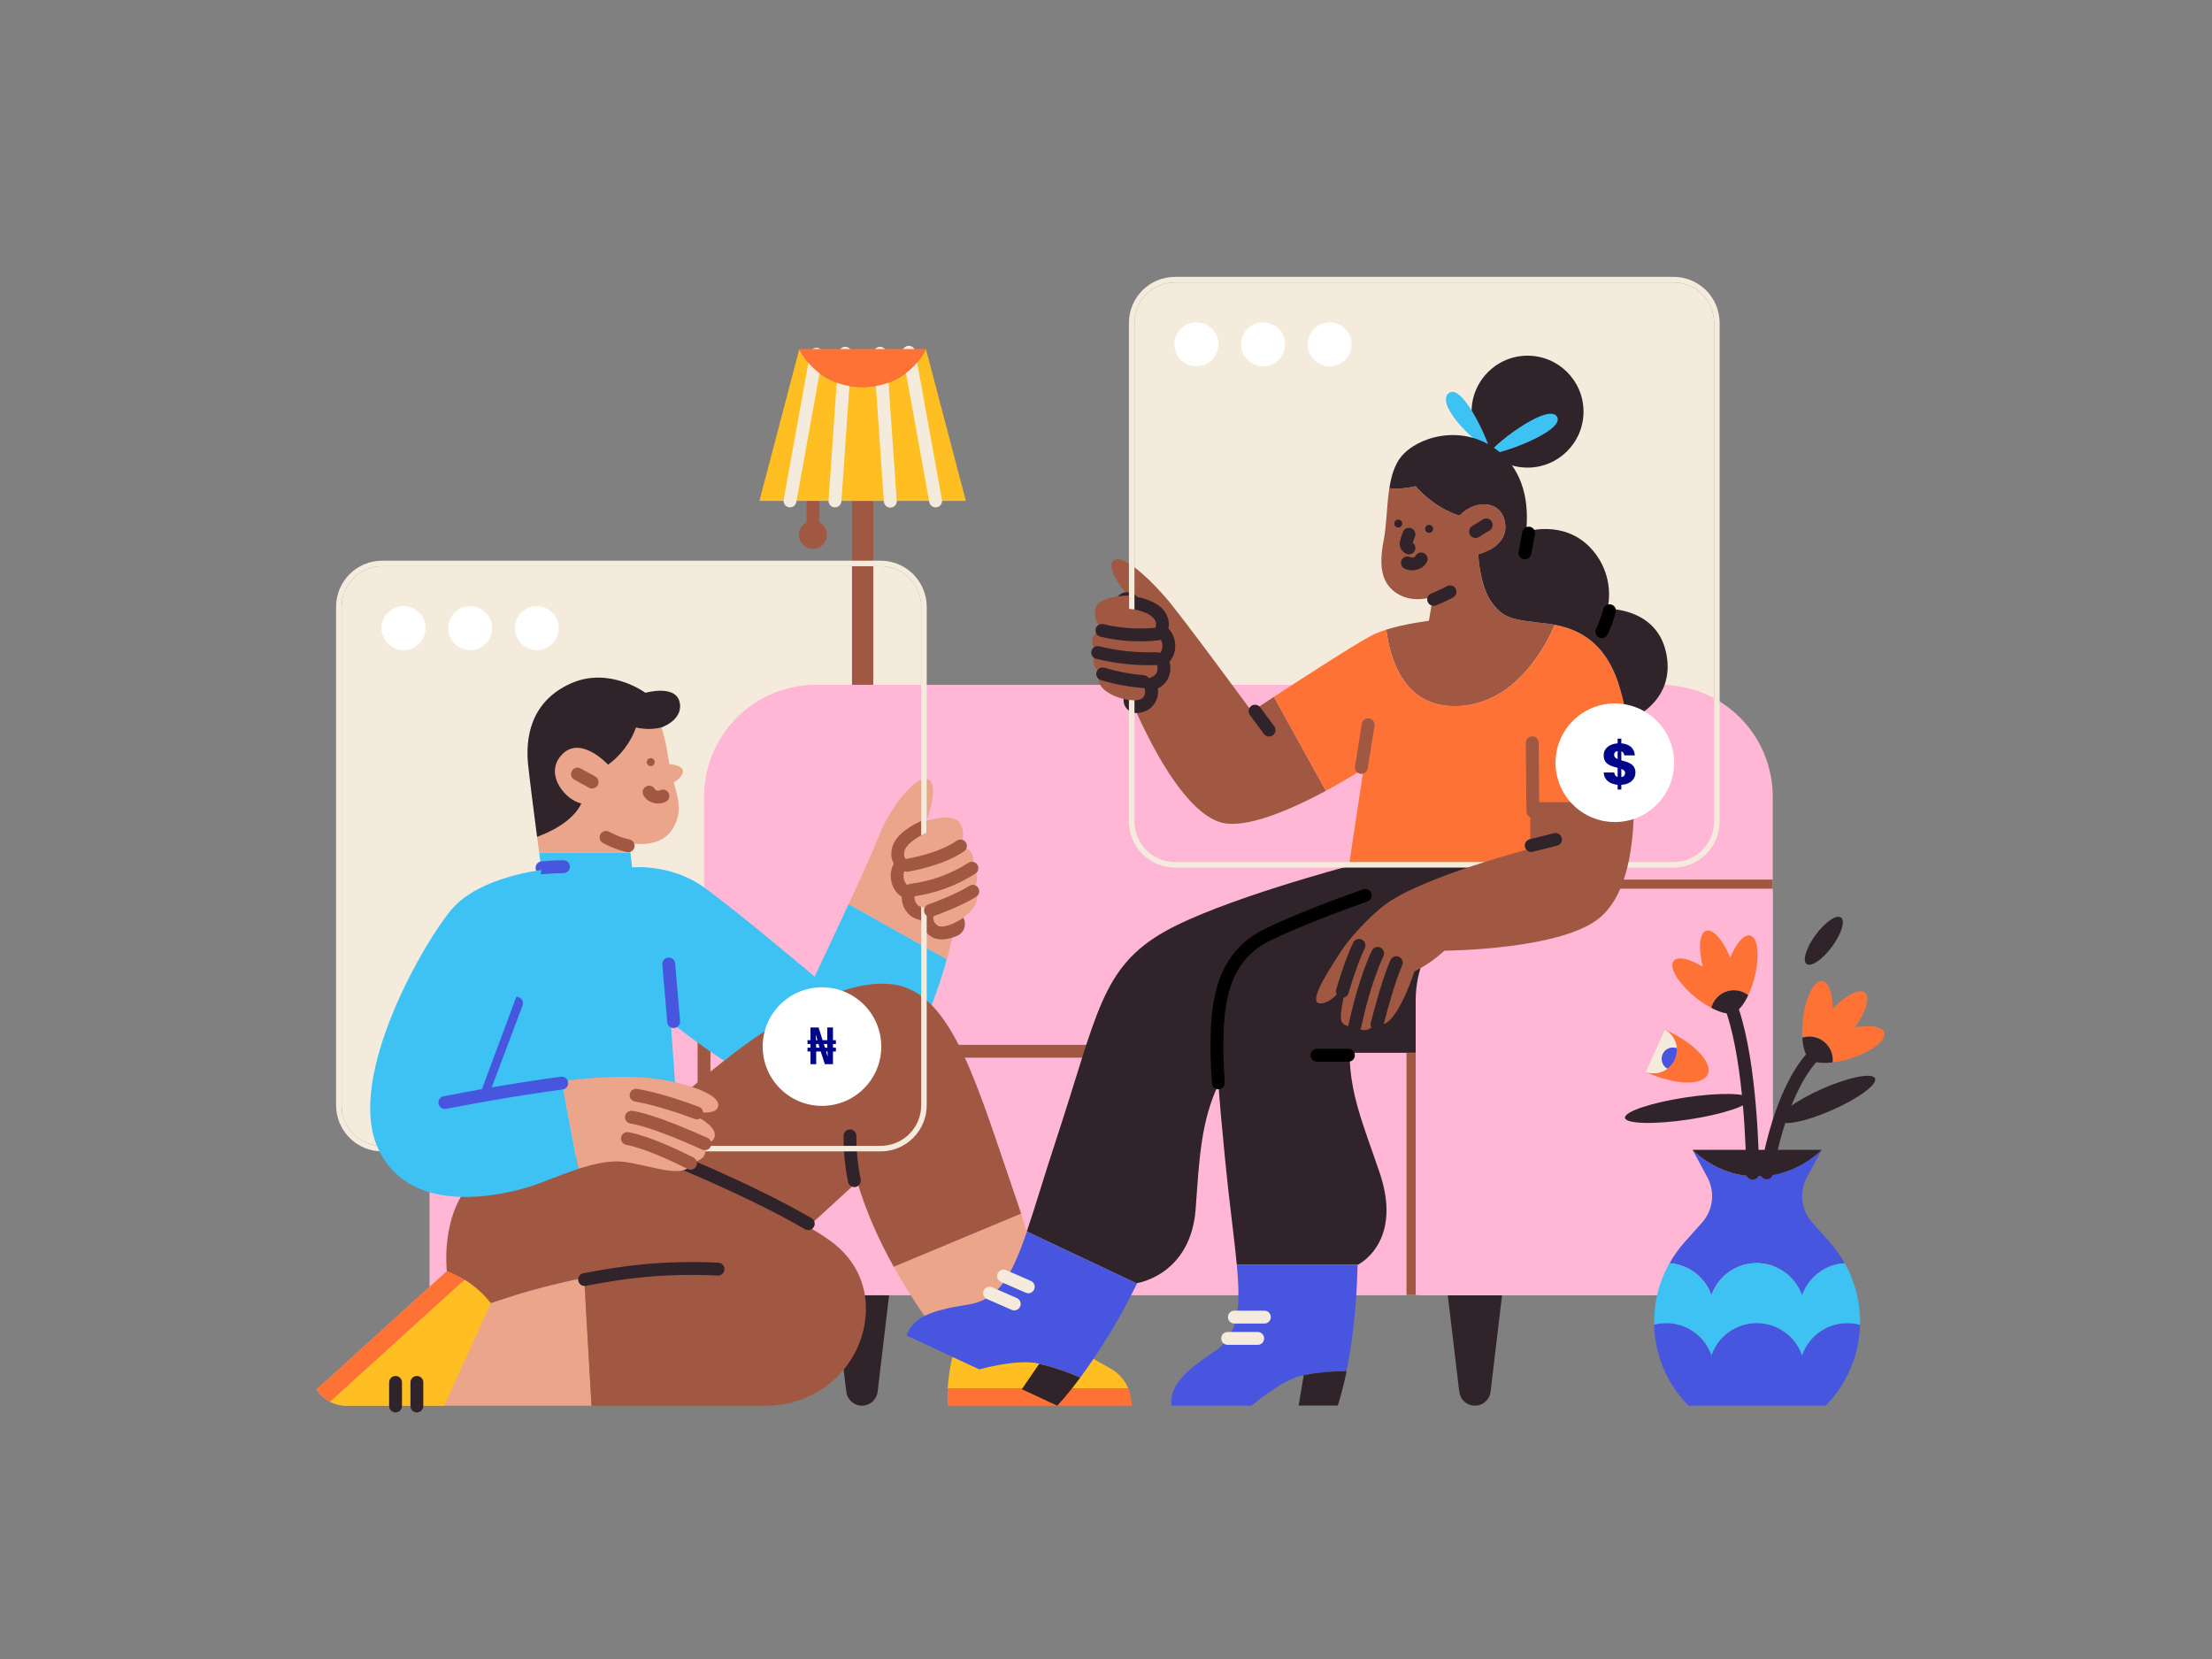 <svg width="688" height="516" viewBox="0 0 688 516" fill="none" xmlns="http://www.w3.org/2000/svg">
<rect x="0" y="0" width="688" height="516" fill="#808080" stroke="none"/>
<g clip-path="url(#clip0)">
<path d="M273.927 176.111H118.861C111.895 176.111 106.249 181.758 106.249 188.723V343.79C106.249 350.755 111.895 356.402 118.861 356.402H273.927C280.893 356.402 286.539 350.755 286.539 343.79V188.723C286.539 181.758 280.893 176.111 273.927 176.111Z" fill="#F5EBDD"/>
<path d="M252.861 170.719C255.265 170.719 257.213 168.771 257.213 166.367C257.213 163.964 255.265 162.016 252.861 162.016C250.458 162.016 248.51 163.964 248.51 166.367C248.51 168.771 250.458 170.719 252.861 170.719Z" fill="#A15842"/>
<path d="M252.861 151.24V164.919" stroke="#A15842" stroke-width="4" stroke-miterlimit="10"/>
<path d="M271.614 155.802H264.992V212.996H271.614V155.802Z" fill="#A15842"/>
<path d="M288.014 108.644C286.69 111.262 281.134 120.404 268.303 120.404C255.472 120.404 249.92 111.262 248.592 108.644L236.186 155.802H300.424L288.014 108.644Z" fill="#FFBE21"/>
<path d="M282.66 109.56L291.002 155.81" stroke="#F5EBDD" stroke-width="4" stroke-miterlimit="10" stroke-linecap="round"/>
<path d="M253.949 110.161L245.715 155.81" stroke="#F5EBDD" stroke-width="4" stroke-miterlimit="10" stroke-linecap="round"/>
<path d="M262.893 109.865L259.703 155.794" stroke="#F5EBDD" stroke-width="4" stroke-miterlimit="10" stroke-linecap="round"/>
<path d="M273.712 109.865L276.911 155.884" stroke="#F5EBDD" stroke-width="4" stroke-miterlimit="10" stroke-linecap="round"/>
<path d="M268.32 120.4C281.155 120.4 286.707 111.258 288.031 108.639V108.549H248.617L248.592 108.639C249.92 111.262 255.472 120.4 268.32 120.4Z" fill="#FF7235"/>
<path d="M520.528 87.827H365.461C358.496 87.827 352.849 93.474 352.849 100.439V255.506C352.849 262.471 358.496 268.118 365.461 268.118H520.528C527.493 268.118 533.14 262.471 533.14 255.506V100.439C533.14 93.474 527.493 87.827 520.528 87.827Z" fill="#F5EBDD"/>
<path d="M268.092 437.215C266.896 437.216 265.741 436.779 264.844 435.987C263.947 435.195 263.371 434.102 263.225 432.915L259.595 402.424H276.589L272.96 432.915C272.814 434.103 272.238 435.196 271.341 435.988C270.444 436.78 269.289 437.217 268.092 437.215V437.215Z" fill="#30242A"/>
<path d="M458.741 437.215C457.545 437.217 456.39 436.78 455.494 435.988C454.598 435.195 454.023 434.102 453.878 432.915L450.249 402.424H467.238L463.609 432.915C463.463 434.103 462.887 435.196 461.99 435.988C461.094 436.78 459.938 437.217 458.741 437.215Z" fill="#30242A"/>
<path d="M168.384 276.408H244.67V402.828H133.601V311.187C133.602 301.962 137.267 293.116 143.79 286.594C150.313 280.072 159.16 276.408 168.384 276.408V276.408Z" fill="#FFB7D5"/>
<path d="M253.76 212.996H516.593C525.818 212.996 534.665 216.661 541.188 223.184C547.711 229.707 551.376 238.554 551.376 247.779V402.816H218.986V247.775C218.986 238.55 222.651 229.703 229.174 223.18C235.697 216.657 244.544 212.992 253.769 212.992L253.76 212.996Z" fill="#FFB7D5"/>
<path d="M218.977 295.036V402.816" stroke="#A15842" stroke-width="4" stroke-miterlimit="10" stroke-linecap="round"/>
<path d="M253.76 326.972H516.593C525.818 326.972 534.665 330.636 541.188 337.159C547.711 343.682 551.376 352.529 551.376 361.754V402.819H218.986V361.754C218.986 352.531 222.65 343.685 229.171 337.162C235.692 330.64 244.537 326.974 253.76 326.972V326.972Z" fill="#FFB7D5"/>
<path d="M414.451 326.972H252.505C243.609 326.972 235.078 330.505 228.788 336.795C222.498 343.085 218.965 351.616 218.965 360.512V402.832" stroke="#A15842" stroke-width="4" stroke-miterlimit="10" stroke-linecap="round"/>
<path d="M439.473 327.501V402.816" stroke="#A15842" stroke-width="4" stroke-miterlimit="10"/>
<path d="M551.376 275.578H473.826" stroke="#A15842" stroke-width="4" stroke-miterlimit="10"/>
<path d="M195.77 262.3C205.716 263.543 208.817 259.32 210.274 255.669C211.93 251.529 210.863 247.968 209.573 243.341C209.573 243.341 212.859 241.553 212.347 239.501C211.917 237.846 208.18 237.661 208.18 237.661C208.034 236.921 207.904 236.155 207.789 235.361C206.959 229.556 205.716 226.24 205.716 226.24C202.814 227.07 199.086 226.67 197.843 226.24C196.164 230.891 193.134 234.935 189.14 237.85C189.14 237.85 180.02 227.904 174.219 235.365C169.489 241.449 176.291 249.039 180.849 249.869C178.14 255.583 170.852 258.899 167.059 260.283C167.292 262.081 167.511 263.749 167.704 265.203H196.084L195.77 262.3Z" fill="#EAA58B"/>
<path d="M294.477 298.386C295.974 293.06 297.197 287.66 298.14 282.209L288.195 255.27C288.195 255.27 292.34 244.09 288.625 242.421C284.909 240.753 276.589 251.55 273.274 260.245C271.842 264.003 267.929 272.642 263.951 281.237L294.477 298.386Z" fill="#EAA58B"/>
<path d="M253.377 303.76C253.377 303.76 229.34 283.451 218.934 275.986C208.528 268.522 196.6 269.777 196.6 269.777L196.08 265.215H167.7C168.13 268.453 168.409 270.603 168.409 270.603L147.279 346.038L210.27 341.063L208.614 317.843C208.614 317.843 242.584 346.223 262.081 343.539C279.663 341.106 289.652 315.718 294.473 298.389L263.943 281.241C258.727 292.533 253.377 303.76 253.377 303.76Z" fill="#3EC1F3"/>
<path d="M180.849 249.882C176.291 249.052 169.484 241.462 174.219 235.378C180.019 227.917 189.14 237.863 189.14 237.863C193.133 234.948 196.164 230.904 197.843 226.253C199.086 226.683 202.814 227.083 205.716 226.253C205.716 226.253 211.934 224.181 211.517 219.21C210.962 212.536 200.741 215.477 200.741 215.477C200.741 215.477 189.561 207.187 177.521 212.575C164.69 218.35 163.443 229.99 164.26 237.863C164.733 242.383 166.027 252.483 167.046 260.296C170.852 258.907 178.14 255.596 180.849 249.882Z" fill="#30242A"/>
<path d="M296.124 287.39C294.227 288.173 292.563 288.401 291.824 287.975C289.966 286.917 289.674 284.703 291.88 281.59C291.88 281.59 286.638 283.632 285.021 280.975C283.404 278.317 285.834 275.871 285.834 275.871C285.834 275.871 282.123 276.894 281.216 273.592C280.308 270.289 283.366 268.561 283.366 268.561C283.366 268.561 281.276 267.782 281.216 265.602C281.134 262.433 286.298 259.862 287.786 259.187" stroke="#A15842" stroke-width="8" stroke-miterlimit="10" stroke-linecap="round"/>
<path d="M209.53 317.753L207.995 299.826" stroke="#4756DF" stroke-width="4" stroke-miterlimit="10" stroke-linecap="round"/>
<path d="M195.379 263.066C192.974 262.522 190.658 261.642 188.499 260.451" stroke="#A15842" stroke-width="4" stroke-miterlimit="10" stroke-linecap="round"/>
<path d="M149.971 340.44L160.652 312.038" stroke="#4756DF" stroke-width="4" stroke-miterlimit="10" stroke-linecap="round"/>
<path d="M206.194 247.59C205.51 248.02 202.939 248.347 201.894 246.373" stroke="#A15842" stroke-width="4" stroke-miterlimit="10" stroke-linecap="round"/>
<path d="M202.401 238.276C203.087 238.276 203.644 237.72 203.644 237.034C203.644 236.347 203.087 235.791 202.401 235.791C201.715 235.791 201.158 236.347 201.158 237.034C201.158 237.72 201.715 238.276 202.401 238.276Z" fill="#A15842"/>
<path d="M179.607 240.766L184.165 243.251" stroke="#A15842" stroke-width="4" stroke-miterlimit="10" stroke-linecap="round"/>
<path d="M295.883 420.342L327.63 410.947C325.209 402.579 320.578 386.716 317.598 377.476L277.982 394.013C283.166 403.297 289.156 412.107 295.883 420.342V420.342Z" fill="#EAA58B"/>
<path d="M296.485 421.052C295.556 424.579 294.98 428.19 294.765 431.832H350.927C349.85 429.239 347.937 427.081 345.492 425.7L329.225 416.489C329.225 416.489 328.606 414.339 327.63 410.942L295.883 420.342C296.27 420.807 296.485 421.052 296.485 421.052Z" fill="#FFBE21"/>
<path d="M294.825 437.216H352.015L351.839 435.444C351.715 434.201 351.407 432.984 350.923 431.832H294.761C294.637 433.625 294.659 435.426 294.825 437.216V437.216Z" fill="#FF7235"/>
<path d="M266.643 367.59C269.386 377.05 273.587 386.127 277.982 394.013L317.598 377.476C317.168 376.087 316.738 374.848 316.377 373.803C303.98 337.98 296.485 309.17 278.249 306.25C249.546 301.684 200.72 351.117 193.388 358.71L203.949 365.113L237.154 380.709L249.249 383.5L266.643 367.59Z" fill="#A15842"/>
<path d="M265.74 367.22C264.8 362.636 264.339 357.967 264.364 353.288" stroke="#30242A" stroke-width="4" stroke-miterlimit="10" stroke-linecap="round"/>
<path d="M419.577 269.36C419.577 269.36 379.858 279.839 362.387 289.669C342.491 300.849 341.248 315.779 328.817 353.494C324.813 365.633 321.984 375.385 319.357 383.048L353.602 399.216L353.666 399.087C353.666 399.087 370.436 396.623 371.903 375.867C373.008 360.387 373.537 348.902 378.946 337.322L471.37 269.352L419.577 269.36Z" fill="#30242A"/>
<path d="M300.893 405.817C288.917 407.632 283.92 409.963 281.973 415.393L304.595 425.924C304.595 425.924 316.725 422.484 323.257 424.165V424.187C327.632 425.213 331.903 426.643 336.015 428.457C342.755 419.257 348.655 409.471 353.645 399.217L319.4 383.049C314.489 397.389 310.396 404.377 300.893 405.817Z" fill="#4856DF"/>
<path d="M317.809 432.081L328.843 437.216C331.391 434.436 333.777 431.511 335.989 428.456C331.877 426.642 327.606 425.213 323.231 424.187L317.809 432.081Z" fill="#30242A"/>
<path d="M312.146 396.881L319.825 400.239" stroke="#F5EBDD" stroke-width="4" stroke-miterlimit="10" stroke-linecap="round"/>
<path d="M307.781 402.209L315.461 405.572" stroke="#F5EBDD" stroke-width="4" stroke-miterlimit="10" stroke-linecap="round"/>
<path d="M459.778 177.143C462.181 177.143 464.129 175.194 464.129 172.791C464.129 170.388 462.181 168.439 459.778 168.439C457.374 168.439 455.426 170.388 455.426 172.791C455.426 175.194 457.374 177.143 459.778 177.143Z" fill="#FFBE21"/>
<path d="M475.116 145.439C484.729 145.439 492.522 137.646 492.522 128.032C492.522 118.419 484.729 110.626 475.116 110.626C465.502 110.626 457.709 118.419 457.709 128.032C457.709 137.646 465.502 145.439 475.116 145.439Z" fill="#30242A"/>
<path d="M463.11 139.639C464.176 140.129 455.237 118.913 450.679 122.228C446.37 125.35 457.705 137.17 463.11 139.639Z" fill="#3EC1F3"/>
<path d="M463.587 140.933C464.563 142.098 487.362 134.121 484.227 129.516C481.17 125.091 462.615 139.75 463.587 140.933Z" fill="#3EC1F3"/>
<path d="M506.2 224.184L508.196 223.875V223.29C507.55 223.63 506.884 223.929 506.2 224.184Z" fill="#30242A"/>
<path d="M451.904 219.627C471.306 219.98 481.097 200.226 483.582 194.331C482.722 194.171 481.862 194.034 480.916 193.931C469.736 192.688 467.655 192.275 463.923 187.3C460.19 182.325 459.777 172.379 459.777 172.379C459.777 172.379 469.444 170.229 468.068 162.433C466.825 155.385 458.535 155.385 453.977 160.361C453.977 160.361 446.929 158.701 440.298 151.24C440.298 151.24 435.448 152.38 432.128 151.825C431.268 157.252 431.32 163.323 430.34 168.234C428.68 176.524 429.91 181.912 434.898 184.815C439.886 187.717 445.673 185.64 445.673 185.64L444.431 193.101C444.431 193.101 437.194 193.939 431.161 195.836C432.361 205.201 436.674 219.352 451.904 219.627Z" fill="#A15842"/>
<path d="M478.844 269.361L481.101 267.83L477.188 269.361H478.844Z" fill="#A15842"/>
<path d="M389.322 221.286C389.322 221.286 367.594 191.616 362.382 185.639C356.577 179.009 348.704 171.965 346.219 174.459C343.733 176.953 350.777 185.235 350.777 185.235L349.534 212.175C349.534 212.175 363.81 250.673 379.376 255.695C387.159 258.206 401.942 251.584 412.387 245.977L396.232 216.737C392.126 219.429 389.322 221.286 389.322 221.286Z" fill="#A15842"/>
<path d="M506.2 224.185C506.2 224.185 504.54 215.069 502.468 210.094C499.368 202.646 494.251 196.334 483.582 194.33C481.097 200.225 471.306 219.98 451.904 219.627C436.674 219.352 432.361 205.2 431.174 195.835C429.903 196.223 428.659 196.695 427.45 197.245C423.077 199.288 405.984 210.356 396.232 216.737L412.37 245.96C419.16 242.318 424.118 239.08 424.118 239.08L419.56 269.335H477.18L481.093 267.804L508.183 249.426C508.147 240.975 507.485 232.538 506.2 224.185V224.185Z" fill="#FF7235"/>
<path d="M518.219 203.051C515.247 188.942 499.982 189.372 499.982 189.372C500.723 185.996 500.619 182.49 499.679 179.164C498.739 175.838 496.993 172.795 494.594 170.306C486.304 161.603 474.698 165.331 474.698 165.331C475.128 160.36 475.941 147.512 465.165 139.639C454.39 131.765 440.716 135.906 435.74 142.124C433.715 144.657 432.73 148.088 432.141 151.825C435.448 152.379 440.311 151.24 440.311 151.24C446.942 158.7 453.99 160.36 453.99 160.36C458.548 155.385 466.838 155.385 468.081 162.433C469.457 170.229 459.79 172.379 459.79 172.379C459.79 172.379 460.22 182.325 463.936 187.3C467.651 192.275 469.741 192.688 480.929 193.93C481.858 194.034 482.744 194.171 483.595 194.33C494.263 196.33 499.38 202.646 502.481 210.094C504.553 215.069 506.213 224.185 506.213 224.185C506.889 223.929 507.548 223.63 508.187 223.291C512.203 221.201 520.781 215.22 518.219 203.051Z" fill="#30242A"/>
<path d="M458.952 165.331L462.267 163.263" stroke="#30242A" stroke-width="4" stroke-miterlimit="10" stroke-linecap="round"/>
<path d="M437.74 175.062C438.428 175.492 440.995 175.818 442.04 173.845" stroke="#30242A" stroke-width="4" stroke-miterlimit="10" stroke-linecap="round"/>
<path d="M444.5 165.734C445.186 165.734 445.742 165.178 445.742 164.492C445.742 163.805 445.186 163.249 444.5 163.249C443.813 163.249 443.257 163.805 443.257 164.492C443.257 165.178 443.813 165.734 444.5 165.734Z" fill="#30242A"/>
<path d="M434.911 164.088C435.597 164.088 436.153 163.532 436.153 162.845C436.153 162.159 435.597 161.603 434.911 161.603C434.224 161.603 433.668 162.159 433.668 162.845C433.668 163.532 434.224 164.088 434.911 164.088Z" fill="#30242A"/>
<path d="M438.226 166.161C438.226 166.161 437.095 168.995 437.366 169.562C437.563 169.927 437.861 170.226 438.226 170.422" stroke="#30242A" stroke-width="4" stroke-miterlimit="10" stroke-linecap="round"/>
<path d="M353.46 217.77C354.134 217.764 354.789 217.544 355.331 217.142C356.797 215.675 356.5 213.53 353.636 211.191C353.636 211.191 359.063 211.754 359.889 208.851C360.714 205.949 357.82 204.293 357.82 204.293C357.82 204.293 361.548 204.293 361.548 200.978C361.548 197.663 358.233 196.833 358.233 196.833C358.233 196.833 359.987 195.564 359.476 193.518C358.646 190.202 351.602 189.372 351.602 189.372L350.631 188.186" stroke="#30242A" stroke-width="8" stroke-linecap="round" stroke-linejoin="round"/>
<path d="M445.91 186.448C447.658 185.753 449.364 184.957 451.018 184.062" stroke="#30242A" stroke-width="4" stroke-miterlimit="10" stroke-linecap="round"/>
<path d="M390.354 221.191L394.71 227.087" stroke="#30242A" stroke-width="4" stroke-miterlimit="10" stroke-linecap="round"/>
<path d="M425.537 225.423L423.421 238.701" stroke="#A15842" stroke-width="4" stroke-miterlimit="10" stroke-linecap="round"/>
<path d="M476.771 252.367L476.565 231.026" stroke="#A15842" stroke-width="4" stroke-miterlimit="10" stroke-linecap="round"/>
<path d="M500.61 189.952C500.011 192.191 499.21 194.37 498.215 196.462" stroke="black" stroke-width="4" stroke-linecap="round" stroke-linejoin="round"/>
<path d="M475.46 165.809L474.286 171.966" stroke="black" stroke-width="4" stroke-linecap="round" stroke-linejoin="round"/>
<path d="M450.249 269.778C450.249 269.778 414.602 280.958 394.71 290.499C374.93 299.959 377.303 321.997 381.032 360.542C382.352 374.169 383.895 384.837 384.678 393.287H422.518C424.462 392.203 435.934 384.837 429.093 364.687C424.096 349.977 419.783 340.233 419.783 327.454H451.431C460.434 327.454 469.082 323.944 475.538 317.67C481.994 311.396 485.75 302.852 486.007 293.853L486.7 269.773L450.249 269.778Z" fill="#30242A"/>
<path d="M377.462 420.539C367.383 427.256 363.844 431.479 364.369 437.228L389.309 437.193C389.309 437.193 398.842 428.942 405.473 427.699C409.867 426.864 414.33 426.448 418.803 426.456C420.321 419.021 421.955 407.863 422.243 393.441L422.518 393.299H384.678C385.998 407.48 385.159 415.401 377.462 420.539Z" fill="#4856DF"/>
<path d="M403.912 437.155H416.085C416.085 437.155 417.41 433.453 418.837 426.461C414.364 426.453 409.901 426.869 405.507 427.704L403.912 437.155Z" fill="#30242A"/>
<path d="M419.401 328.215H409.631" stroke="black" stroke-width="4" stroke-linecap="round" stroke-linejoin="round"/>
<path d="M383.917 409.656H393.261" stroke="#F5EBDD" stroke-width="4" stroke-miterlimit="10" stroke-linecap="round"/>
<path d="M381.84 416.287H391.184" stroke="#F5EBDD" stroke-width="4" stroke-miterlimit="10" stroke-linecap="round"/>
<path d="M255.661 343.962C265.846 343.962 274.104 335.704 274.104 325.519C274.104 315.333 265.846 307.076 255.661 307.076C245.475 307.076 237.218 315.333 237.218 325.519C237.218 335.704 245.475 343.962 255.661 343.962Z" fill="white"/>
<path d="M125.517 202.216C129.293 202.216 132.354 199.155 132.354 195.379C132.354 191.603 129.293 188.542 125.517 188.542C121.741 188.542 118.68 191.603 118.68 195.379C118.68 199.155 121.741 202.216 125.517 202.216Z" fill="white"/>
<path d="M146.243 202.216C150.019 202.216 153.08 199.155 153.08 195.379C153.08 191.603 150.019 188.542 146.243 188.542C142.467 188.542 139.406 191.603 139.406 195.379C139.406 199.155 142.467 202.216 146.243 202.216Z" fill="white"/>
<path d="M166.965 202.216C170.741 202.216 173.802 199.155 173.802 195.379C173.802 191.603 170.741 188.542 166.965 188.542C163.189 188.542 160.128 191.603 160.128 195.379C160.128 199.155 163.189 202.216 166.965 202.216Z" fill="white"/>
<path d="M273.91 176.111C277.254 176.111 280.46 177.439 282.825 179.803C285.189 182.168 286.518 185.374 286.518 188.718V343.789C286.518 347.133 285.189 350.34 282.825 352.704C280.46 355.068 277.254 356.397 273.91 356.397H118.856C115.513 356.397 112.306 355.068 109.941 352.704C107.577 350.34 106.249 347.133 106.249 343.789V188.718C106.249 185.374 107.577 182.168 109.941 179.803C112.306 177.439 115.513 176.111 118.856 176.111H273.91ZM273.91 174.391H118.856C115.058 174.395 111.416 175.906 108.73 178.592C106.044 181.278 104.533 184.92 104.529 188.718V343.789C104.533 347.588 106.044 351.229 108.73 353.915C111.416 356.601 115.058 358.112 118.856 358.117H273.91C277.708 358.112 281.35 356.601 284.036 353.915C286.722 351.229 288.233 347.588 288.238 343.789V188.718C288.233 184.92 286.722 181.278 284.036 178.592C281.35 175.906 277.708 174.395 273.91 174.391Z" fill="#F5EBDD"/>
<path d="M475.081 276.408H551.376V402.828H440.32V311.187C440.321 301.966 443.983 293.123 450.501 286.602C457.02 280.08 465.861 276.414 475.081 276.408V276.408Z" fill="#FFB7D5"/>
<path d="M532.31 402.884C533.329 399.959 535.233 397.423 537.758 395.629C540.283 393.834 543.303 392.87 546.401 392.87C549.499 392.87 552.52 393.834 555.045 395.629C557.57 397.423 559.474 399.959 560.492 402.884C561.466 400.092 563.247 397.652 565.61 395.874C567.972 394.096 570.81 393.059 573.762 392.895C572.443 390.544 570.873 388.342 569.079 386.329L563.661 380.262C561.974 378.369 560.911 376.003 560.615 373.486C560.32 370.968 560.807 368.42 562.01 366.188L566.611 357.64C565.321 358.93 557.856 365.93 546.526 365.93C535.195 365.93 527.735 358.943 526.445 357.64L531.05 366.188C532.251 368.421 532.736 370.969 532.439 373.487C532.142 376.004 531.078 378.37 529.39 380.262L523.972 386.329C522.174 388.345 520.601 390.551 519.281 392.908C522.19 393.116 524.974 394.171 527.29 395.944C529.606 397.717 531.351 400.13 532.31 402.884V402.884Z" fill="#4756DF"/>
<path d="M574.583 411.51C571.485 411.511 568.464 412.477 565.94 414.272C563.415 416.067 561.511 418.603 560.492 421.529C559.475 418.601 557.572 416.063 555.047 414.267C552.522 412.471 549.5 411.506 546.401 411.506C543.302 411.506 540.28 412.471 537.755 414.267C535.23 416.063 533.327 418.601 532.31 421.529C531.079 417.991 528.562 415.046 525.261 413.278C521.959 411.51 518.113 411.047 514.486 411.983C514.699 421.444 518.516 430.466 525.159 437.207H567.849C574.479 430.481 578.294 421.48 578.518 412.039C577.235 411.689 575.912 411.511 574.583 411.51Z" fill="#4756DF"/>
<path d="M546.504 365.93C557.835 365.93 565.295 358.943 566.59 357.64H526.423C527.713 358.943 535.178 365.93 546.504 365.93Z" fill="#30242A"/>
<path d="M532.31 421.538C533.327 418.61 535.23 416.072 537.755 414.276C540.28 412.48 543.302 411.515 546.401 411.515C549.5 411.515 552.522 412.48 555.047 414.276C557.572 416.072 559.475 418.61 560.492 421.538C561.734 417.965 564.286 414.998 567.633 413.236C570.979 411.475 574.87 411.05 578.518 412.048C578.689 405.351 577.046 398.734 573.762 392.895C570.81 393.059 567.972 394.096 565.61 395.874C563.247 397.653 561.466 400.092 560.492 402.884C559.473 399.959 557.57 397.423 555.045 395.629C552.52 393.834 549.499 392.87 546.401 392.87C543.303 392.87 540.282 393.834 537.757 395.629C535.233 397.423 533.329 399.959 532.31 402.884C531.348 400.124 529.596 397.707 527.272 395.933C524.948 394.16 522.155 393.108 519.238 392.908C515.978 398.73 514.344 405.321 514.508 411.992C518.135 411.056 521.981 411.519 525.282 413.287C528.584 415.055 531.1 418 532.331 421.538H532.31Z" fill="#3EC1F3"/>
<path d="M549.48 364.756C550.297 359.743 554.025 339.851 563.395 329.066" stroke="#30242A" stroke-width="4" stroke-miterlimit="10" stroke-linecap="round"/>
<path d="M545.15 364.898C545.089 359.205 544.505 331.229 538.94 314.536" stroke="#30242A" stroke-width="4" stroke-miterlimit="10" stroke-linecap="round"/>
<path d="M569.798 345.3C578.015 341.685 584.017 337.256 583.204 335.408C582.391 333.561 575.071 334.994 566.854 338.609C558.637 342.224 552.636 346.653 553.449 348.501C554.262 350.348 561.582 348.915 569.798 345.3Z" fill="#30242A"/>
<path d="M569.793 294.472C572.746 290.479 574.01 286.407 572.616 285.376C571.222 284.345 567.698 286.746 564.745 290.738C561.792 294.73 560.528 298.803 561.922 299.834C563.316 300.864 566.84 298.464 569.793 294.472Z" fill="#30242A"/>
<path d="M525.325 348.187C536.035 346.567 544.485 343.72 544.199 341.827C543.912 339.934 534.998 339.713 524.289 341.333C513.579 342.953 505.129 345.8 505.415 347.692C505.701 349.585 514.615 349.806 525.325 348.187Z" fill="#30242A"/>
<path d="M517.84 320.226V320.256C519.421 321.141 520.613 322.586 521.181 324.307C521.749 326.027 521.653 327.898 520.911 329.551C520.168 331.203 518.834 332.518 517.171 333.237C515.507 333.955 513.636 334.024 511.924 333.431V333.461C520.902 337.494 529.511 337.8 531.153 334.145C532.796 330.49 526.819 324.259 517.84 320.226Z" fill="#FF7235"/>
<path d="M544.38 290.989C542.466 290.495 539.981 293.385 538.166 297.869C535.982 292.439 532.813 288.805 530.68 289.51C528.547 290.215 528.16 295.019 529.64 300.69C525.52 298.179 521.801 297.336 520.562 298.871C518.98 300.832 522.029 305.915 527.373 310.228C528.894 311.468 530.532 312.558 532.263 313.483C532.557 312.312 533.14 311.234 533.957 310.346C534.774 309.458 535.8 308.788 536.942 308.397C538.084 308.006 539.305 307.907 540.495 308.108C541.685 308.309 542.806 308.804 543.756 309.548C544.558 307.825 545.198 306.031 545.67 304.19C547.39 297.525 546.818 291.622 544.38 290.989Z" fill="#FF7235"/>
<path d="M586.047 321.163C585.458 319.279 581.691 318.699 576.935 319.52C580.375 314.79 581.803 310.185 580.074 308.744C578.346 307.304 574.054 309.522 570.038 313.771C569.991 308.946 568.748 305.347 566.783 305.106C564.285 304.801 561.58 310.077 560.763 316.893C560.516 318.839 560.457 320.805 560.587 322.762C561.736 322.393 562.959 322.318 564.145 322.542C565.331 322.766 566.442 323.283 567.378 324.045C568.313 324.808 569.043 325.792 569.502 326.908C569.961 328.024 570.133 329.238 570.004 330.438C571.89 330.207 573.752 329.803 575.564 329.229C582.095 327.178 586.8 323.566 586.047 321.163Z" fill="#FF7235"/>
<path d="M567.415 324.095C566.478 323.314 565.359 322.782 564.161 322.549C562.964 322.316 561.727 322.39 560.565 322.762C560.797 326.005 561.619 328.486 562.853 329.41C564.001 330.477 566.667 330.829 569.982 330.438C570.111 329.251 569.943 328.051 569.496 326.944C569.048 325.838 568.333 324.859 567.415 324.095V324.095Z" fill="#30242A"/>
<path d="M537.018 308.358C535.859 308.74 534.816 309.409 533.985 310.303C533.154 311.197 532.563 312.286 532.267 313.47C535.139 314.988 537.681 315.62 539.117 315.044C540.63 314.614 542.338 312.559 543.761 309.536C542.821 308.798 541.714 308.305 540.538 308.099C539.361 307.894 538.152 307.982 537.018 308.358V308.358Z" fill="#30242A"/>
<path d="M518.64 332.39C517.872 331.959 517.293 331.255 517.018 330.419C516.743 329.582 516.792 328.672 517.155 327.869C517.518 327.066 518.168 326.429 518.978 326.082C519.788 325.735 520.698 325.705 521.53 325.996C521.434 324.807 521.045 323.66 520.399 322.657C519.754 321.654 518.87 320.827 517.827 320.247L511.911 333.422C513.031 333.816 514.231 333.928 515.404 333.748C516.578 333.568 517.689 333.101 518.64 332.39V332.39Z" fill="#F5EBDD"/>
<path d="M517.131 327.875C516.769 328.68 516.724 329.593 517.003 330.431C517.283 331.268 517.867 331.971 518.64 332.398C519.625 331.665 520.407 330.694 520.912 329.575C521.418 328.456 521.63 327.227 521.53 326.004C520.696 325.705 519.78 325.732 518.964 326.079C518.149 326.425 517.494 327.067 517.131 327.875V327.875Z" fill="#4856DF"/>
<path d="M372.122 113.937C375.898 113.937 378.959 110.876 378.959 107.1C378.959 103.324 375.898 100.263 372.122 100.263C368.346 100.263 365.285 103.324 365.285 107.1C365.285 110.876 368.346 113.937 372.122 113.937Z" fill="white"/>
<path d="M392.844 113.937C396.62 113.937 399.681 110.876 399.681 107.1C399.681 103.324 396.62 100.263 392.844 100.263C389.068 100.263 386.007 103.324 386.007 107.1C386.007 110.876 389.068 113.937 392.844 113.937Z" fill="white"/>
<path d="M413.566 113.937C417.341 113.937 420.402 110.876 420.402 107.1C420.402 103.324 417.341 100.263 413.566 100.263C409.79 100.263 406.729 103.324 406.729 107.1C406.729 110.876 409.79 113.937 413.566 113.937Z" fill="white"/>
<path d="M520.528 87.827C523.873 87.827 527.081 89.156 529.446 91.521C531.811 93.887 533.14 97.094 533.14 100.439V255.51C533.139 258.854 531.809 262.061 529.444 264.425C527.079 266.79 523.872 268.118 520.528 268.118H365.461C362.117 268.118 358.91 266.79 356.545 264.425C354.18 262.061 352.851 258.854 352.849 255.51V100.439C352.849 98.783 353.176 97.143 353.809 95.613C354.443 94.083 355.372 92.692 356.543 91.521C357.714 90.35 359.105 89.421 360.635 88.787C362.165 88.154 363.805 87.827 365.461 87.827H520.528ZM520.528 86.107H365.461C361.662 86.112 358.019 87.623 355.332 90.31C352.645 92.997 351.134 96.64 351.129 100.439V255.51C351.134 259.309 352.646 262.952 355.332 265.638C358.019 268.324 361.662 269.834 365.461 269.838H520.528C524.327 269.834 527.97 268.324 530.657 265.638C533.344 262.952 534.855 259.309 534.86 255.51V100.439C534.855 96.64 533.344 92.997 530.657 90.31C527.97 87.623 524.327 86.112 520.528 86.107V86.107Z" fill="#F5EBDD"/>
<path d="M351.189 185.227C351.189 185.227 342.073 185.227 340.831 188.955C339.588 192.683 342.486 195.59 342.486 195.59C342.486 195.59 337.515 198.075 340.831 202.633C340.831 202.633 338.341 206.778 342.486 209.264C342.486 209.264 340.001 212.166 344.146 215.069C348.291 217.971 354.092 218.384 355.326 217.141C356.792 215.675 356.496 213.529 353.632 211.19C353.632 211.19 359.058 211.753 359.884 208.851C360.71 205.948 357.816 204.293 357.816 204.293C357.816 204.293 361.544 204.293 361.544 200.977C361.544 197.662 358.229 196.832 358.229 196.832C358.229 196.832 359.983 195.564 359.471 193.517C358.861 191.079 354.896 189.987 352.836 189.578C352.289 189.477 351.736 189.408 351.181 189.372L351.189 185.227Z" fill="#A15842"/>
<path d="M342.964 209.612C347.081 210.857 351.321 211.654 355.61 211.99" stroke="#30242A" stroke-width="4" stroke-miterlimit="10" stroke-linecap="round"/>
<path d="M341.42 202.96C347.419 204.444 353.597 205.08 359.772 204.848" stroke="#30242A" stroke-width="4" stroke-miterlimit="10" stroke-linecap="round"/>
<path d="M342.731 196.08C348.418 197.446 354.298 197.821 360.112 197.189" stroke="#30242A" stroke-width="4" stroke-miterlimit="10" stroke-linecap="round"/>
<path d="M475.941 263.99C475.941 263.99 442.371 272.697 430.765 281.401C425.524 285.331 419.155 292.581 417.091 295.904C415.027 299.228 406.316 311.655 410.461 312.068C414.606 312.481 419.164 305.025 419.164 305.025C419.164 305.025 416.67 314.141 417.1 317.043C417.53 319.946 421.658 319.116 421.658 319.116C424.973 322.431 427.876 318.286 427.876 318.286C433.677 322.014 439.916 302.122 439.916 302.122C443.32 300.444 446.462 298.28 449.243 295.698C449.243 295.698 486.334 295.492 497.94 285.129C506.179 277.776 508.213 263.272 508.208 249.469H475.958L475.941 263.99Z" fill="#A15842"/>
<path d="M476.251 262.984L483.819 261.092" stroke="#30242A" stroke-width="4" stroke-miterlimit="10" stroke-linecap="round"/>
<path d="M417.53 308.31C419.68 301 421.4 296.7 422.69 294.038" stroke="#30242A" stroke-width="4" stroke-miterlimit="10" stroke-linecap="round"/>
<path d="M428.486 296.528C424.754 304.569 422.466 314.27 421.4 319.06" stroke="#30242A" stroke-width="4" stroke-miterlimit="10" stroke-linecap="round"/>
<path d="M434.3 299.427C431.862 305.017 429.647 313.428 428.28 318.631" stroke="#30242A" stroke-width="4" stroke-miterlimit="10" stroke-linecap="round"/>
<path d="M424.617 278.498C414.516 282.093 403.241 286.41 394.71 290.499C379.419 297.809 377.368 312.649 378.946 336.802" stroke="black" stroke-width="4" stroke-linecap="round" stroke-linejoin="round"/>
<path d="M181.705 397.444C164.75 400.884 152.667 405.305 152.667 405.305L136.353 398.076L136.387 397.72L98.371 432.244L99.201 433.238C100.239 434.482 101.537 435.484 103.005 436.171C104.472 436.858 106.073 437.215 107.693 437.215H183.997L181.705 397.444Z" fill="#EAA58B"/>
<path d="M152.65 405.305C152.65 405.305 164.733 400.863 181.688 397.444L183.98 437.215H238.439C253.163 437.215 266.067 426.895 268.81 412.43C270.638 402.776 267.783 392.439 257.523 385.409C241.019 374.1 205.716 359.299 196.6 356.396L146.449 368.006C136.916 378.369 138.989 395.359 138.989 395.359L152.65 405.305Z" fill="#A15842"/>
<path d="M181.83 397.982C193.104 395.802 205.699 393.914 223.329 394.735" stroke="#30242A" stroke-width="4" stroke-miterlimit="10" stroke-linecap="round"/>
<path d="M197.46 355.967C205.437 358.508 233.464 370.157 251.4 380.606" stroke="#30242A" stroke-width="4" stroke-miterlimit="10" stroke-linecap="round"/>
<path d="M144.48 398.021L102.645 435.985C104.21 436.794 105.945 437.216 107.706 437.215H138.159L152.65 405.305C150.38 402.411 147.614 399.945 144.48 398.021V398.021Z" fill="#FFBE21"/>
<path d="M138.989 395.355L98.371 432.245L99.201 433.238C100.151 434.377 101.321 435.311 102.641 435.986L144.48 398.021C142.754 396.933 140.912 396.039 138.989 395.355Z" fill="#FF7235"/>
<path d="M129.662 429.966V437.31" stroke="#30242A" stroke-width="4" stroke-miterlimit="10" stroke-linecap="round"/>
<path d="M123.032 429.966V437.31" stroke="#30242A" stroke-width="4" stroke-miterlimit="10" stroke-linecap="round"/>
<path d="M168.581 269.906C169.871 269.786 172.563 269.566 175.255 269.566" stroke="#4756DF" stroke-width="4" stroke-miterlimit="10" stroke-linecap="round"/>
<path d="M288.195 255.27C288.195 255.27 296.279 252.591 298.515 255.962C300.751 259.333 298.678 263.014 298.678 263.014C298.678 263.014 304.307 264.128 302.256 269.572C302.256 269.572 305.863 273.012 302.423 276.624C302.423 276.624 305.691 278.83 302.359 282.85C299.026 286.871 293.372 288.87 291.794 287.976C289.936 286.918 289.644 284.703 291.85 281.59C291.85 281.59 286.608 283.633 284.991 280.975C283.374 278.318 285.804 275.871 285.804 275.871C285.804 275.871 282.093 276.895 281.186 273.592C280.278 270.29 283.336 268.561 283.336 268.561C283.336 268.561 281.246 267.783 281.186 265.603C281.104 262.434 286.664 259.673 288.152 259.002L288.195 255.27Z" fill="#EAA58B"/>
<path d="M282.08 269.141C285.271 268.582 293.376 266.853 298.742 263.121" stroke="#A15842" stroke-width="4" stroke-miterlimit="10" stroke-linecap="round"/>
<path d="M283.37 276.886C290.108 276.042 296.572 273.703 302.29 270.04" stroke="#A15842" stroke-width="4" stroke-miterlimit="10" stroke-linecap="round"/>
<path d="M289.39 283.193C290.538 282.789 298.029 280.102 302.574 277.221" stroke="#A15842" stroke-width="4" stroke-miterlimit="10" stroke-linecap="round"/>
<path d="M174.653 336.26C167.15 337.176 158.777 338.531 149.352 340.216L162.613 304.574L168.414 270.604C168.414 270.604 149.352 272.676 140.649 282.644C132.621 291.815 107.491 334.45 117.429 356.831C127.366 379.213 157.225 371.318 164.26 369.246C168.1 368.115 173.918 365.509 179.89 363.57L174.653 336.26Z" fill="#3EC1F3"/>
<path d="M194.111 361.372C203.231 362.615 213.59 367.173 215.249 361.372C215.249 361.372 220.839 361.23 219.076 355.915C219.076 355.915 221.88 355.567 222.293 353.494C223.123 349.353 213.177 345.621 213.177 345.621C213.177 345.621 221.05 346.864 222.71 345.191C224.821 343.075 222.766 339.708 209.905 336.591C200.565 334.329 189.265 334.467 174.645 336.255L179.895 363.548C184.9 361.957 189.965 360.804 194.111 361.372Z" fill="#EAA58B"/>
<path d="M216.72 346.15C212.304 344.456 203.919 341.639 197.843 340.65" stroke="#A15842" stroke-width="4" stroke-miterlimit="10" stroke-linecap="round"/>
<path d="M219.248 355.743C213.486 353.163 202.358 348.382 196.39 347.487" stroke="#A15842" stroke-width="4" stroke-miterlimit="10" stroke-linecap="round"/>
<path d="M214.781 361.802C210.339 359.549 201.451 355.318 195.147 354.118" stroke="#A15842" stroke-width="4" stroke-miterlimit="10" stroke-linecap="round"/>
<path d="M174.726 336.879C170.676 337.404 157.72 339.192 138.365 342.929" stroke="#4756DF" stroke-width="4" stroke-miterlimit="10" stroke-linecap="round"/>
<path d="M502.261 255.682C512.447 255.682 520.704 247.425 520.704 237.24C520.704 227.054 512.447 218.797 502.261 218.797C492.076 218.797 483.819 227.054 483.819 237.24C483.819 247.425 492.076 255.682 502.261 255.682Z" fill="white"/>
<path d="M503.13 245.566H504.282V244.108C507.126 243.982 508.674 242.272 508.674 240.328C508.674 237.538 506.208 237.016 504.282 236.476V233.686C504.786 233.866 505.128 234.28 505.2 234.946H508.494C508.332 232.66 506.748 231.4 504.282 231.202V229.744H503.13V231.202C500.682 231.364 498.792 232.696 498.792 234.946C498.792 237.772 501.204 238.312 503.13 238.816V241.66C502.518 241.462 502.158 241.012 502.086 240.274H498.81C498.9 242.596 500.682 243.874 503.13 244.09V245.566ZM505.452 240.436C505.452 241.102 505.002 241.588 504.282 241.714V239.158C504.984 239.428 505.452 239.788 505.452 240.436ZM502.05 234.802C502.05 234.1 502.464 233.704 503.13 233.596V236.098C502.482 235.81 502.05 235.432 502.05 234.802Z" fill="#00068A"/>
<path d="M252.088 331V327.048H251.16V325.864H252.088V324.712H251.16V323.528H252.088V319.576H254.6L255.848 323.528H257.304V319.576H259.08V323.528H259.992V324.712H259.08V325.864H259.992V327.048H259.08V331H256.552L255.272 327.048H253.864V331H252.088ZM253.8 323.528H254.248L253.784 321.992H253.72L253.8 323.528ZM253.864 325.864H254.92L254.568 324.712H253.832L253.864 325.864ZM256.6 325.864H257.336L257.304 324.712H256.232L256.6 325.864ZM257.352 328.504H257.432L257.368 327.048H256.936L257.352 328.504Z" fill="#00068A"/>
</g>
<defs>
<clipPath id="clip0">
<rect width="688" height="516" fill="white"/>
</clipPath>
</defs>
</svg>

